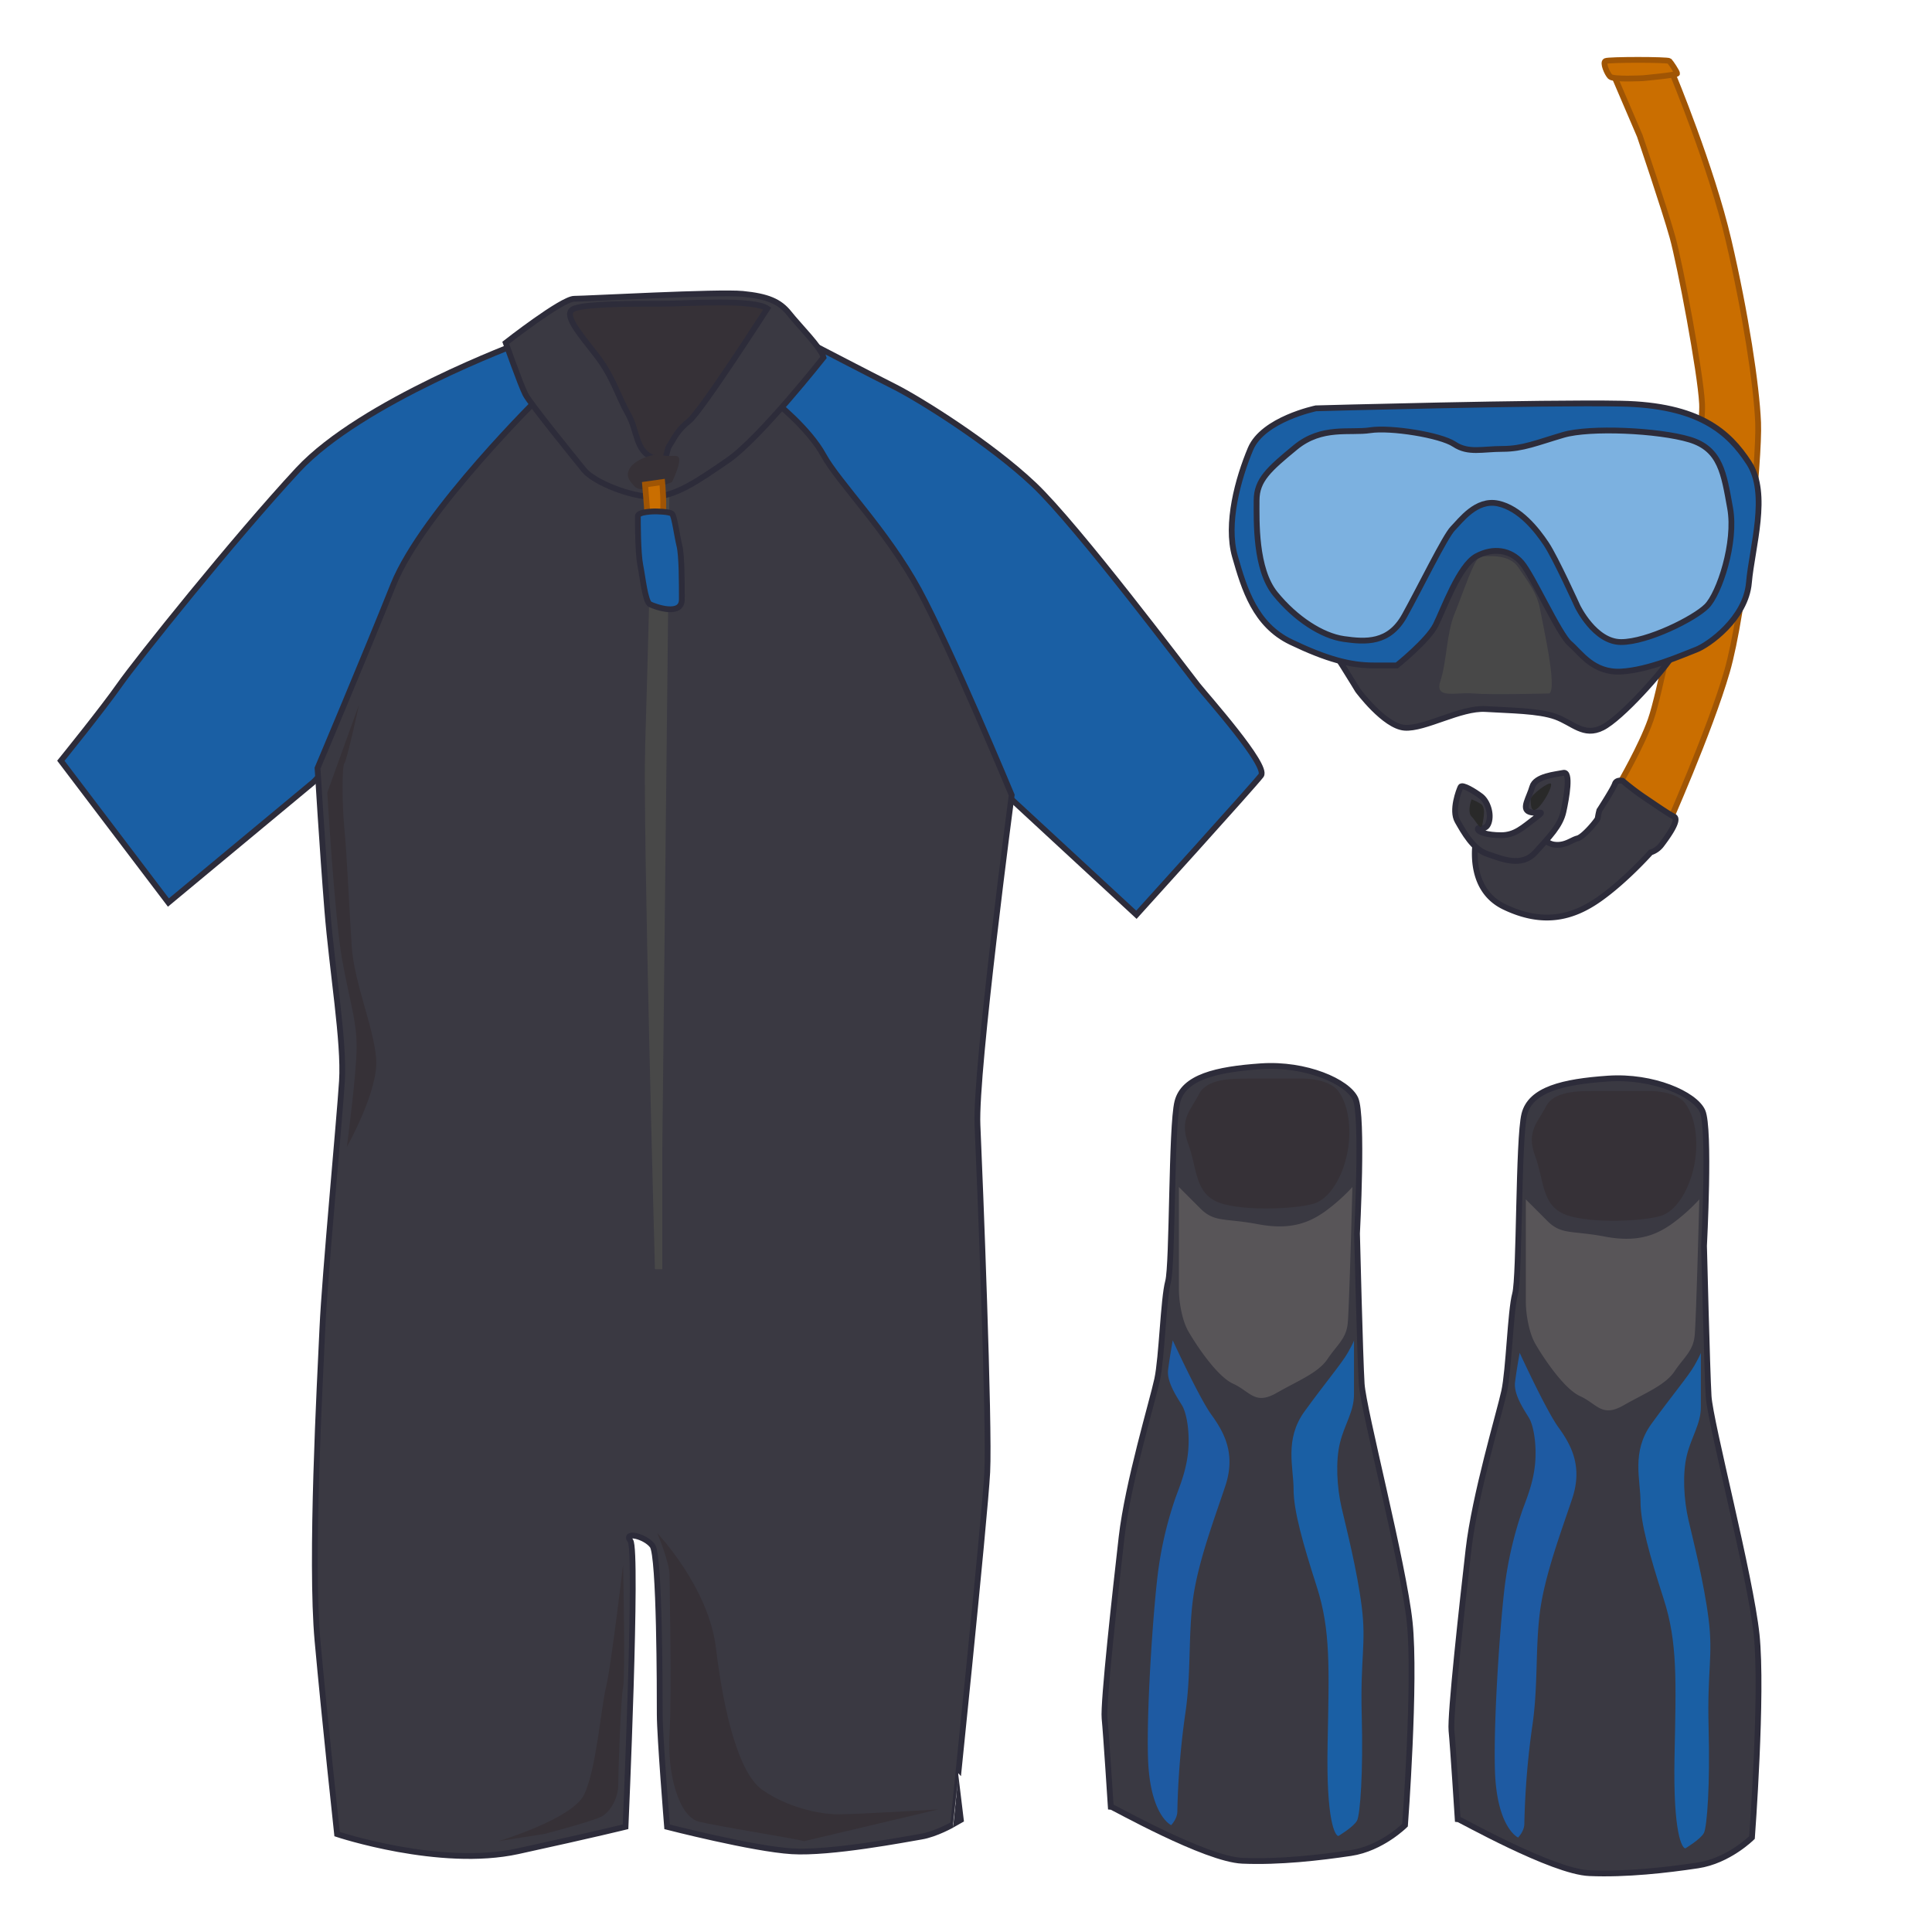 <svg xmlns="http://www.w3.org/2000/svg" viewBox="0 0 1000 1000"><defs><style>.cls-1,.cls-10{fill:#1a5fa4;}.cls-1,.cls-2,.cls-4,.cls-7{stroke:#2d2c3a;}.cls-1,.cls-2,.cls-4,.cls-6,.cls-7{stroke-miterlimit:10;stroke-width:3px;}.cls-2{fill:#3a3942;}.cls-3{fill:#484848;}.cls-4,.cls-5{fill:#363137;}.cls-6{fill:#ca6e00;stroke:#a05504;}.cls-7{fill:#7cb1e0;}.cls-8{fill:#292929;}.cls-9{fill:#1e5aa2;}.cls-11{fill:#585558;}</style></defs><title>diving suit</title><g id="Layer_2" data-name="Layer 2"><path class="cls-1" d="M269.37,177.41s-82.25,30.36-115.14,65.79S70.72,341.89,61.87,354.54,31.5,393.76,31.5,393.76l55.67,73.39s67.06-55.67,74.65-62S207.37,347,207.37,347L282,253.32l19-41.75Z"/><path class="cls-1" d="M394.62,207.77,442.7,358.34l56.94,65.79,21.51-12.65,67.06,62s60.73-67.05,64.52-72.12-27.83-40.48-32.89-46.81-62-82.24-84.77-103.75S475.6,206.51,463,200.18s-41.76-21.51-41.76-21.51Z"/><path class="cls-2" d="M280.75,204s-62,60.73-77.18,98.69-39.22,94.89-39.22,94.89,2.53,41.75,5.06,73.38,8.86,68.33,7.59,88.57-8.85,100-10.12,127.79-6.33,120.2-2.53,162,10.12,100,10.12,100,53.14,17.72,93.63,8.86,55.67-12.65,55.67-12.65,6.33-143,2.53-148,7.59-2.54,11.39,2.53,3.79,75.91,3.79,87.3,3.8,58.2,3.8,58.2,44.28,11.39,64.53,12.65,59.46-6.33,67.06-7.59,16.44-6.33,16.44-6.33S509.76,786,511,762s-3.8-151.83-5.06-179.67,17.71-170.8,17.71-170.8S492.05,335.56,475.6,305.2s-41.75-55.67-49.34-69.59S401,207.77,401,207.77l-24-3.79Z"/><path class="cls-3" d="M339,656.93s-6.32-230.27-5.06-270.76,3.8-141.71,3.8-141.71h8.86l-3.8,350.48v62Z"/><path class="cls-2" d="M426.26,185s-32.9,41.75-49.35,53.14-27.83,19-39.22,19-30.37-7.59-35.43-13.92S274.43,209,271.9,204s-10.13-26.57-10.13-26.57,29.1-22.78,35.43-22.78,74.65-3.79,87.3-2.53,19,3.8,24,10.12S425,179.94,426.26,185Z"/><path class="cls-4" d="M397.15,159.69s-34.16,53.14-40.48,58.2-7.59,8.86-10.12,12.66,0,10.12-8.86,6.32S330.1,223,325,214.1s-7.6-19-16.45-30.37-17.72-21.51-11.39-24,29.1-2.53,44.28-2.53S389.56,154.63,397.15,159.69Z"/><path class="cls-5" d="M347.81,249.53s-15.18,6.32-19,2.53-5.06-6.33-2.53-10.13,11.39-7.59,16.45-6.32,8.86-1.27,8.86,2.53S347.81,249.53,347.81,249.53Z"/><path class="cls-6" d="M333.89,250.79s1.27,15.18,1.27,16.45,6.32,10.12,7.59,2.53,0-20.24,0-20.24Z"/><path class="cls-1" d="M339,264.71s-8.85,0-8.85,2.53,0,19,1.26,25.3,2.53,19,5.06,20.25,16.45,6.32,16.45-2.53,0-22.78-1.26-27.84-2.53-15.18-3.8-16.45S339,264.71,339,264.71Z"/><path class="cls-5" d="M416.13,953c-3.79-1.27-44.28-7.59-54.4-10.12s-16.45-24-15.18-45.55,0-75.92,0-82.24-6.33-21.51-6.33-21.51,26.57,27.83,30.36,59.47,11.39,64.52,24,73.38,29.1,12.65,39.23,12.65,51.87-2.53,51.87-2.53Z"/><path class="cls-5" d="M322.51,810s1.26,56.93,0,63.26S320,917.57,320,923.9s-3.8,13.92-8.86,16.45S282,949.2,282,949.2L258,953s38-11.39,44.28-24,8.86-45.55,11.39-55.67S322.51,810,322.51,810Z"/><path class="cls-5" d="M169.41,410.21s3.8,64.53,7.59,86,7.59,31.63,7.59,45.55-5.06,51.87-5.06,51.87,16.45-29.1,15.19-45.55-11.39-39.22-12.66-58.2-2.53-48.08-3.79-60.73-1.27-32.9,0-34.16,7.59-30.37,7.59-30.37Z"/></g><g id="Layer_3" data-name="Layer 3"><path class="cls-6" d="M838.26,405.69s11.28-19.35,16.12-33.05,14.51-64.5,14.51-64.5,12.9-83,12.1-99.17-11.29-71.75-15.32-86.26S848.74,70.3,848.74,70.3L834.23,36.44l31.44,1.61s20.15,48.38,29,86.27,14.51,75,15.32,94.33-7.26,98.36-16.12,129-31.45,81.43-31.45,81.43Z"/><path class="cls-2" d="M702.81,357.32s13.71,18.54,24.19,19.35,29-10.48,41.92-9.68,27.41.81,36.28,4,14.51,10.48,24.19,5.65,31.44-29,37.89-39.51S894.69,313,894.69,313L902,264.6l-9.68-32.25s-33-17.73-45.15-17.73-58.85,8.87-73.36,7.25-37.89-6.45-54-7.25-50,5.64-54,9.67-20.15,23.38-21,34.67,4.84,47.57,8.07,51.6,30.63,19.35,33,21S702.81,357.32,702.81,357.32Z"/><path class="cls-3" d="M802,358.93s-30.64.81-39.51,0-20.15,3.23-16.93-6.45,3.23-25,7.26-34.67S763.28,288,766.5,288s14.51-1.61,19.35,5.65,9.68,12.9,11.29,21.76S806,355.71,802,358.93Z"/><path class="cls-1" d="M723,344.42s16.12-12.9,20.15-21,12.1-30.64,21-35.48,17.74-3.22,23.38,3.23,19.35,37.08,25,41.92,12.09,15.32,26.6,14.51,32.25-8.86,38.7-11.28,25.8-16.13,27.41-34.67,10.48-46,0-62.08-25.8-29.83-66.11-30.64-158,2.42-158,2.42-27.41,5.65-33.86,21-12.9,38.7-8.06,55.63,10.48,35.48,29,44.35,30.64,12.09,42.73,12.09Z"/><path class="cls-7" d="M816.49,313.78s8.87,18.55,22.57,18.55,37.89-12.1,44.34-18.55,15.32-33,12.1-50.79-4.84-30.64-21-35.47-51.6-6.45-65.31-2.42-21,7.25-31.44,7.25-17.74,2.42-25-2.41-33.06-8.87-43.54-7.26-25-2.42-38.7,8.87S650.41,248.48,650.41,259s-.81,35.47,9.67,48.37,24.19,21.77,35.48,23.38,23.38,2.42,31.44-12.09,21-41.12,25-45.15,12.09-15.32,23.38-12.9,20.16,13.71,25,21S816.49,313.78,816.49,313.78Z"/><path class="cls-2" d="M764.08,433.91s-5.64,25.8,14.52,35.47,35.47,5.65,49.18-4,26.6-24.18,26.6-24.18a11.18,11.18,0,0,0,5.64-4c2.42-3.22,9.68-12.9,6.45-14.51s-11.28-7.25-16.12-10.48a130.57,130.57,0,0,1-10.48-8.06s-3.23-.81-4,1.61-8.06,13.71-8.06,13.71a34.58,34.58,0,0,0-.81,4c0,.8-7.26,9.67-10.48,10.48s-6.45,4-12.09,3.22-6.45-6.45-6.45-6.45l-21.77,8.87Z"/><path class="cls-2" d="M756,407.3c-.8,1.62-4.84,12.1-1.61,17.74s8.06,14.51,15.32,16.93,17.73,7.26,25-.8,12.9-13.71,14.51-21,4-21,0-20.15-14.51,1.61-16.12,7.25-5.65,11.29-1.61,12.9,9.67-1.61,3.22,3.23S784.24,432.3,777,432.3s-12.09-1.62-12.09-3.23,4,1.61,5.64-3.22-.8-11.29-4-13.71S756.83,405.69,756,407.3Z"/><path class="cls-8" d="M761.67,413.75s-2.42,6.45,0,8.87,4.83,8.06,5.64,4,1.61-8.87-.81-10.48A23.08,23.08,0,0,0,761.67,413.75Z"/><path class="cls-8" d="M802.78,405.69c-.72-1.44-10.48,5.64-10.48,8.06s0,7.26,3.23,4.84S803.59,407.3,802.78,405.69Z"/><path class="cls-6" d="M850.35,40.47s-15.32.81-16.93-.8-4-7.26-2.42-8.07,32.25-.8,33.06,0,4,5.65,4,6.45S850.35,40.47,850.35,40.47Z"/><path class="cls-2" d="M754.5,941.48c.8,0,48.9,27.26,68.14,28.06s40.08-1.6,56.12-4,28.06-14.43,28.06-14.43,5.61-74.55,2.4-105-24.05-109.83-24.85-123.45S882,644.86,882,644.86s3.21-60.92-.8-69.74-25.65-18.44-48.9-16.84-40.08,5.61-43.29,18.44-2.4,84.18-4.81,93S781,709,778.55,720.22,763.32,773.93,760.11,802s-9.62,85.78-8.82,93.8S754.5,941.48,754.5,941.48Z"/><path class="cls-9" d="M785.76,951.1c-1.6-.8-11.22-7.21-12-35.27s3.21-82.57,5.61-98.61a194.44,194.44,0,0,1,8.82-36.07c2.4-6.42,5.61-14.43,6.41-24s-.8-19.24-3.2-23.25-8-12-7.22-18.44,2.41-15.23,2.41-15.23,13.62,29.66,20,38.48,12.82,20,7.21,36.88S799.39,815.62,797,834.86s-.8,38.48-4,59.32a420.1,420.1,0,0,0-4,49.71C789,947.89,785.76,951.1,785.76,951.1Z"/><path class="cls-10" d="M872.34,956.71c-1.6,0-6.41-7.21-5.61-47.3s1.61-59.32-5.61-81.77-12-39.28-12-50.5-4.81-25.65,5.61-40.08S874,712.2,877.15,706.59s3.21-6.41,3.21-6.41v28.06c0,8.82-4.81,15.23-7.21,24.85s-1.61,23.25.8,33.67,8,32.07,10.42,51.31-.8,26.45,0,56.11-.8,51.31-2.41,54.52S872.34,956.71,872.34,956.71Z"/><path class="cls-5" d="M854.71,564.7H825.05c-8,0-20.85,0-24.86,8s-10.42,12.83-5.61,25.66,3.21,25.65,16,30.46,43.29,3.21,50.5,0,13.63-13.63,16-26.45,0-24.86-4.81-31.27S854.71,564.7,854.71,564.7Z"/><path class="cls-11" d="M789.77,620.81v52.91c0,6.42,1.61,16,4.81,21.65s14.43,23.25,23.25,27.26,11.22,11.22,22.45,4.81S861.92,717,866.73,709.8s9.62-10.42,10.42-18.44,2.41-70.55,2.41-70.55a94,94,0,0,1-14.43,12.83c-8,5.61-17.64,9.62-34.47,6.41s-22.45-.8-29.66-8Z"/><path class="cls-2" d="M574.93,935.07c.8,0,48.9,27.25,68.14,28.06s40.08-1.61,56.11-4,28.06-14.43,28.06-14.43,5.61-74.56,2.41-105-24-109.83-24.85-123.46-2.41-77.76-2.41-77.76,3.21-60.93-.8-69.75-25.65-18.43-48.9-16.83-40.09,5.61-43.29,18.44-2.41,84.17-4.81,93-3.21,39.28-5.61,50.51-15.24,53.71-18.44,81.77-9.62,85.78-8.82,93.79S574.93,935.07,574.93,935.07Z"/><path class="cls-9" d="M606.19,944.69c-1.6-.8-11.22-7.22-12-35.28s3.2-82.57,5.61-98.6a194,194,0,0,1,8.82-36.08c2.4-6.41,5.61-14.43,6.41-24.05s-.8-19.24-3.21-23.24-8-12-7.21-18.44,2.4-15.23,2.4-15.23,13.63,29.66,20,38.48,12.83,20,7.22,36.87-14.43,40.09-16.84,59.33-.8,38.48-4,59.32a419.83,419.83,0,0,0-4,49.7C609.4,941.48,606.19,944.69,606.19,944.69Z"/><path class="cls-10" d="M692.77,950.3c-1.6,0-6.41-7.22-5.61-47.3s1.6-59.32-5.61-81.77-12-39.28-12-50.5-4.81-25.66,5.61-40.09,19.24-24.85,22.45-30.46,3.21-6.41,3.21-6.41v28.05c0,8.82-4.81,15.24-7.22,24.86s-1.6,23.24.8,33.67,8,32.06,10.43,51.3-.81,26.46,0,56.12-.81,51.31-2.41,54.51S692.77,950.3,692.77,950.3Z"/><path class="cls-5" d="M675.13,558.28H645.47c-8,0-20.84,0-24.85,8S610.2,579.13,615,592s3.21,25.66,16,30.47,43.29,3.2,50.51,0,13.63-13.63,16-26.46,0-24.85-4.81-31.26S675.13,558.28,675.13,558.28Z"/><path class="cls-11" d="M610.2,614.4v52.91c0,6.41,1.6,16,4.81,21.65s14.43,23.24,23.25,27.25,11.22,11.23,22.44,4.81,21.65-10.42,26.46-17.63S696.78,693,697.58,685,700,614.4,700,614.4a94.62,94.62,0,0,1-14.43,12.83c-8,5.61-17.64,9.62-34.48,6.41s-22.44-.8-29.66-8Z"/></g></svg>